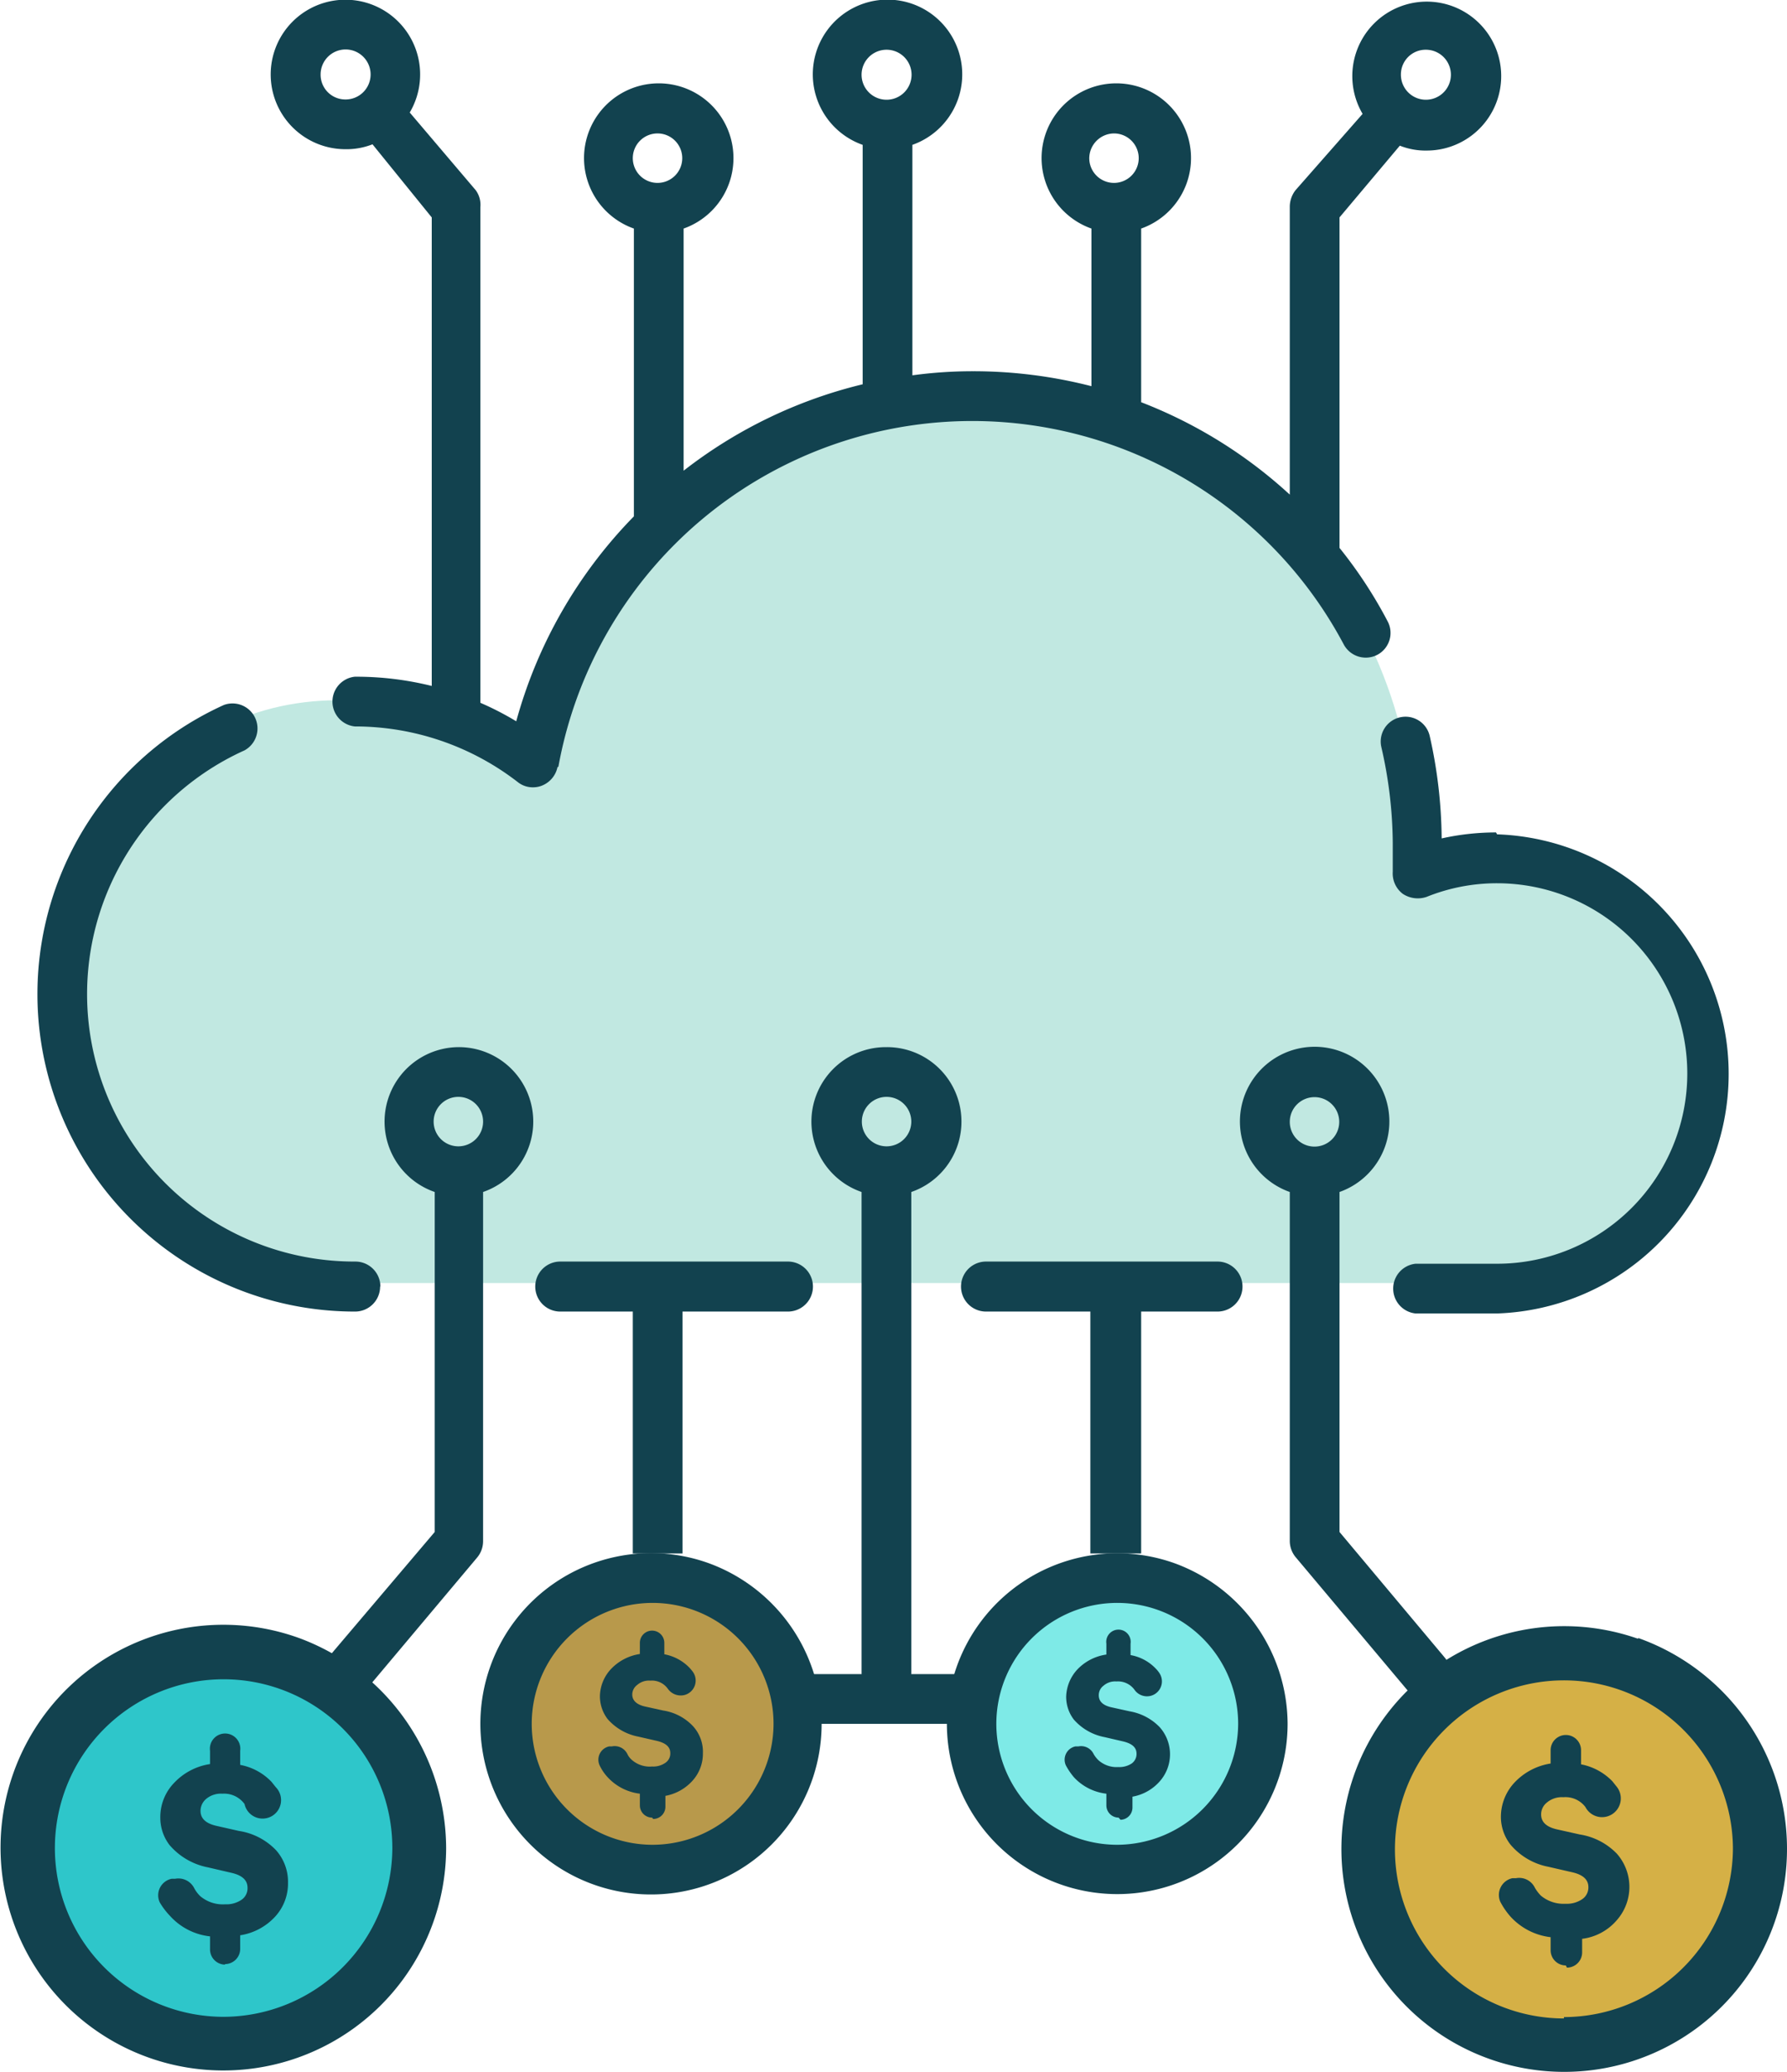 <svg xmlns="http://www.w3.org/2000/svg" viewBox="0 0 65.77 76.24"><defs><style>.cls-1{fill:#c1e8e1;}.cls-2{fill:#d5b046;}.cls-3{fill:#2ec6ca;}.cls-4{fill:#b8994b;}.cls-5{fill:#7eeae7;}.cls-6{fill:#12424f;}</style></defs><title>transformamos-datos-en-activos</title><g id="Capa_2" data-name="Capa 2"><g id="Capa_1-2" data-name="Capa 1"><path class="cls-1" d="M12,47.21H52.52s11.89.32,10-8.8S52.11,31.9,52.11,31.9s1.3-16.13-17.59-17.43c-3.83.9-11.57,1.79-14.74,13.27-2.36-1.06-10.51-5.21-16,3.1S6.26,47.13,12,47.21Z"/><circle class="cls-2" cx="57.73" cy="67.86" r="7.22"/><circle class="cls-3" cx="8.39" cy="67.83" r="7.22"/><circle class="cls-4" cx="24.01" cy="63.46" r="5.26"/><circle class="cls-5" cx="41.15" cy="63.46" r="5.26"/><path class="cls-6" d="M14,47.34a.92.92,0,0,0-.92-.92A9.84,9.84,0,0,1,9,27.61a.92.92,0,0,0-.76-1.67,11.68,11.68,0,0,0,4.83,22.32.92.92,0,0,0,.92-.92"/><path class="cls-6" d="M20.55,28.22a15.48,15.48,0,0,1,28.91-4.5.92.92,0,0,0,1.24.37.91.91,0,0,0,.37-1.23,16.54,16.54,0,0,0-1.77-2.7V8l2.22-2.64a2.56,2.56,0,0,0,1,.18,2.74,2.74,0,1,0-2.37-1.35L47.68,7a1,1,0,0,0-.21.59V18.2A17.27,17.27,0,0,0,42,14.8V8.41a2.75,2.75,0,1,0-1.83,0v5.8a17.46,17.46,0,0,0-4.35-.55,16.52,16.52,0,0,0-2.24.15V5.33a2.75,2.75,0,1,0-1.83,0v8.81a17.33,17.33,0,0,0-6.59,3.18V8.41a2.75,2.75,0,1,0-1.83,0V19A17.31,17.31,0,0,0,19,26.54a11,11,0,0,0-1.32-.68V7.62A.91.91,0,0,0,17.51,7L15.08,4.14a2.75,2.75,0,1,0-2.37,1.35,2.61,2.61,0,0,0,1-.18L15.89,8V25.24a11.54,11.54,0,0,0-2.83-.34.92.92,0,0,0,0,1.83,9.79,9.79,0,0,1,6,2.05.88.88,0,0,0,.56.19.87.87,0,0,0,.32-.06.94.94,0,0,0,.58-.69M52.48,1.83a.92.92,0,1,1-.92.91.91.91,0,0,1,.92-.91M41,4.91a.91.91,0,1,1-.91.91A.92.92,0,0,1,41,4.91M32.62,1.83a.92.92,0,1,1-.91.91.92.92,0,0,1,.91-.91M24.21,4.91a.91.91,0,1,1-.92.91.91.91,0,0,1,.92-.91M11.8,2.74a.92.92,0,1,1,.91.92.91.91,0,0,1-.91-.92"/><path class="cls-6" d="M55.06,30.63a9.22,9.22,0,0,0-2,.22,17.65,17.65,0,0,0-.44-3.77.91.91,0,1,0-1.78.41A16.12,16.12,0,0,1,51.26,31c0,.36,0,.72,0,1.08a.94.94,0,0,0,.37.81,1,1,0,0,0,.88.11,6.9,6.9,0,0,1,2.59-.5,7,7,0,0,1,0,14h-3a.92.92,0,0,0,0,1.83h3a8.82,8.82,0,0,0,0-17.63"/><path class="cls-6" d="M42,57.16v-8.9h2.81a.92.92,0,1,0,0-1.84H36.29a.92.92,0,1,0,0,1.84h3.84v8.9"/><path class="cls-6" d="M33.31,63.43h2c.37,0,.67-.41.67-.92s-.3-.91-.67-.91H29.21c-.37,0-.66.41-.66.91s.29.92.66.92h4.1Z"/><path class="cls-6" d="M25.12,57.16v-8.9H29a.92.92,0,0,0,0-1.84H20.62a.92.92,0,0,0,0,1.84h2.67v8.9"/><path class="cls-6" d="M16.86,38.53A2.74,2.74,0,0,0,16,43.86V56.37L12.07,61a.93.93,0,0,0,.11,1.29,1,1,0,0,0,.59.21.92.92,0,0,0,.7-.32l4.1-4.88a.94.94,0,0,0,.21-.59V43.86a2.74,2.74,0,0,0-.92-5.33m0,3.65a.91.91,0,1,1,.92-.91.91.91,0,0,1-.92.91"/><path class="cls-6" d="M32.62,38.53a2.74,2.74,0,0,0-.91,5.33V61.58a.92.92,0,0,0,1.83,0V43.86a2.74,2.74,0,0,0-.92-5.33m0,3.65a.91.91,0,1,1,.92-.91.91.91,0,0,1-.92.91"/><path class="cls-6" d="M49.3,56.37V43.86a2.75,2.75,0,1,0-1.83,0V56.7a.94.94,0,0,0,.21.59l4.1,4.88a.92.92,0,0,0,.7.32,1,1,0,0,0,.59-.21A.93.93,0,0,0,53.18,61Zm-.91-16a.91.91,0,1,1-.92.91.91.91,0,0,1,.92-.91"/><path class="cls-6" d="M43.2,57.51a6.27,6.27,0,1,0,4.19,5.92,6.32,6.32,0,0,0-4.19-5.92M41.11,67.88a4.45,4.45,0,1,1,4.46-4.45,4.47,4.47,0,0,1-4.46,4.45"/><path class="cls-6" d="M26.06,57.51a6.28,6.28,0,1,0,4.18,5.92,6.32,6.32,0,0,0-4.18-5.92M24,67.88a4.45,4.45,0,1,1,4.47-4.45A4.46,4.46,0,0,1,24,67.88"/><path class="cls-6" d="M60.29,60.3A8.2,8.2,0,1,0,65.77,68a8.23,8.23,0,0,0-5.48-7.73m-2.73,14A6.22,6.22,0,1,1,63.78,68a6.23,6.23,0,0,1-6.22,6.22"/><path class="cls-6" d="M11,60.27A8.2,8.2,0,1,0,16.42,68,8.27,8.27,0,0,0,11,60.27M8.21,74.21A6.21,6.21,0,1,1,14.44,68a6.23,6.23,0,0,1-6.23,6.21"/><path class="cls-6" d="M57.63,72.32h0a.56.56,0,0,1-.56-.56v-.48a2.37,2.37,0,0,1-1.47-.75,2.71,2.71,0,0,1-.38-.55.63.63,0,0,1,.44-.87l.13,0a.64.64,0,0,1,.7.35,1.48,1.48,0,0,0,.22.29,1.3,1.3,0,0,0,.91.3,1,1,0,0,0,.6-.16.52.52,0,0,0,.24-.45c0-.28-.2-.46-.6-.55l-.87-.2a2.42,2.42,0,0,1-1.4-.82,1.66,1.66,0,0,1-.35-1,1.85,1.85,0,0,1,.52-1.3,2.31,2.31,0,0,1,1.31-.68v-.49a.56.56,0,0,1,1.12,0v.52a2.18,2.18,0,0,1,1.15.62l.16.2a.69.69,0,1,1-1.15.75.92.92,0,0,0-.81-.36.85.85,0,0,0-.6.19.56.56,0,0,0-.22.44c0,.28.19.46.57.55l.85.19a2.42,2.42,0,0,1,1.37.71,1.85,1.85,0,0,1,0,2.44,2,2,0,0,1-1.28.69v.5a.56.56,0,0,1-.56.56"/><path class="cls-6" d="M8.28,72.29h0a.56.56,0,0,1-.55-.56v-.48a2.32,2.32,0,0,1-1.47-.75A2.71,2.71,0,0,1,5.88,70a.62.62,0,0,1,.44-.87l.13,0a.65.65,0,0,1,.7.35,1.17,1.17,0,0,0,.22.29,1.28,1.28,0,0,0,.91.3,1,1,0,0,0,.6-.16.51.51,0,0,0,.23-.45c0-.28-.2-.46-.6-.55l-.86-.2a2.48,2.48,0,0,1-1.41-.82,1.65,1.65,0,0,1-.34-1,1.81,1.81,0,0,1,.52-1.3,2.28,2.28,0,0,1,1.31-.68v-.49a.56.56,0,1,1,1.11,0v.52a2.14,2.14,0,0,1,1.15.62l.16.2A.68.68,0,1,1,9,66.38.93.93,0,0,0,8.19,66a.85.85,0,0,0-.6.19.58.58,0,0,0-.21.44c0,.28.19.46.57.55l.84.19a2.39,2.39,0,0,1,1.37.71,1.75,1.75,0,0,1,.44,1.2,1.8,1.8,0,0,1-.47,1.24,2.2,2.2,0,0,1-1.29.69v.5a.56.56,0,0,1-.56.56"/><path class="cls-6" d="M24,66.88h0a.45.45,0,0,1-.45-.45V66a1.92,1.92,0,0,1-1.18-.6,1.72,1.72,0,0,1-.3-.44.5.5,0,0,1,.35-.7l.1,0a.52.52,0,0,1,.57.28.66.66,0,0,0,.18.23A1,1,0,0,0,24,65a.78.78,0,0,0,.48-.13.41.41,0,0,0,.19-.36c0-.23-.16-.37-.48-.45l-.7-.16a2,2,0,0,1-1.13-.65,1.38,1.38,0,0,1-.28-.85,1.5,1.5,0,0,1,.42-1,1.84,1.84,0,0,1,1.05-.54v-.4A.45.45,0,0,1,24,60a.45.45,0,0,1,.45.45v.42a1.72,1.72,0,0,1,.93.5s.09.1.13.16a.55.55,0,0,1-.32.84.58.58,0,0,1-.61-.23.72.72,0,0,0-.65-.3.65.65,0,0,0-.48.16.44.44,0,0,0-.18.35c0,.22.16.37.46.44l.68.15a1.9,1.9,0,0,1,1.1.58,1.4,1.4,0,0,1,.36,1,1.48,1.48,0,0,1-.38,1,1.77,1.77,0,0,1-1,.56v.4a.45.45,0,0,1-.45.45"/><path class="cls-6" d="M41.17,66.88h0a.45.45,0,0,1-.45-.45V66a1.92,1.92,0,0,1-1.19-.6,2.45,2.45,0,0,1-.3-.44.5.5,0,0,1,.35-.7l.11,0a.51.51,0,0,1,.56.28,1,1,0,0,0,.18.23,1,1,0,0,0,.73.25.83.83,0,0,0,.49-.13.43.43,0,0,0,.18-.36c0-.23-.16-.37-.48-.45l-.69-.16a2,2,0,0,1-1.14-.65,1.38,1.38,0,0,1-.28-.85,1.54,1.54,0,0,1,.42-1,1.83,1.83,0,0,1,1.06-.54v-.4a.45.45,0,1,1,.89,0v.42a1.68,1.68,0,0,1,.93.5,1,1,0,0,1,.13.16.55.55,0,0,1-.32.84.56.56,0,0,1-.6-.23.75.75,0,0,0-.66-.3.65.65,0,0,0-.48.16.43.43,0,0,0-.17.35c0,.22.15.37.46.44l.68.15a2,2,0,0,1,1.1.58,1.5,1.5,0,0,1,0,2,1.74,1.74,0,0,1-1,.56v.4a.45.45,0,0,1-.44.45"/></g></g></svg>